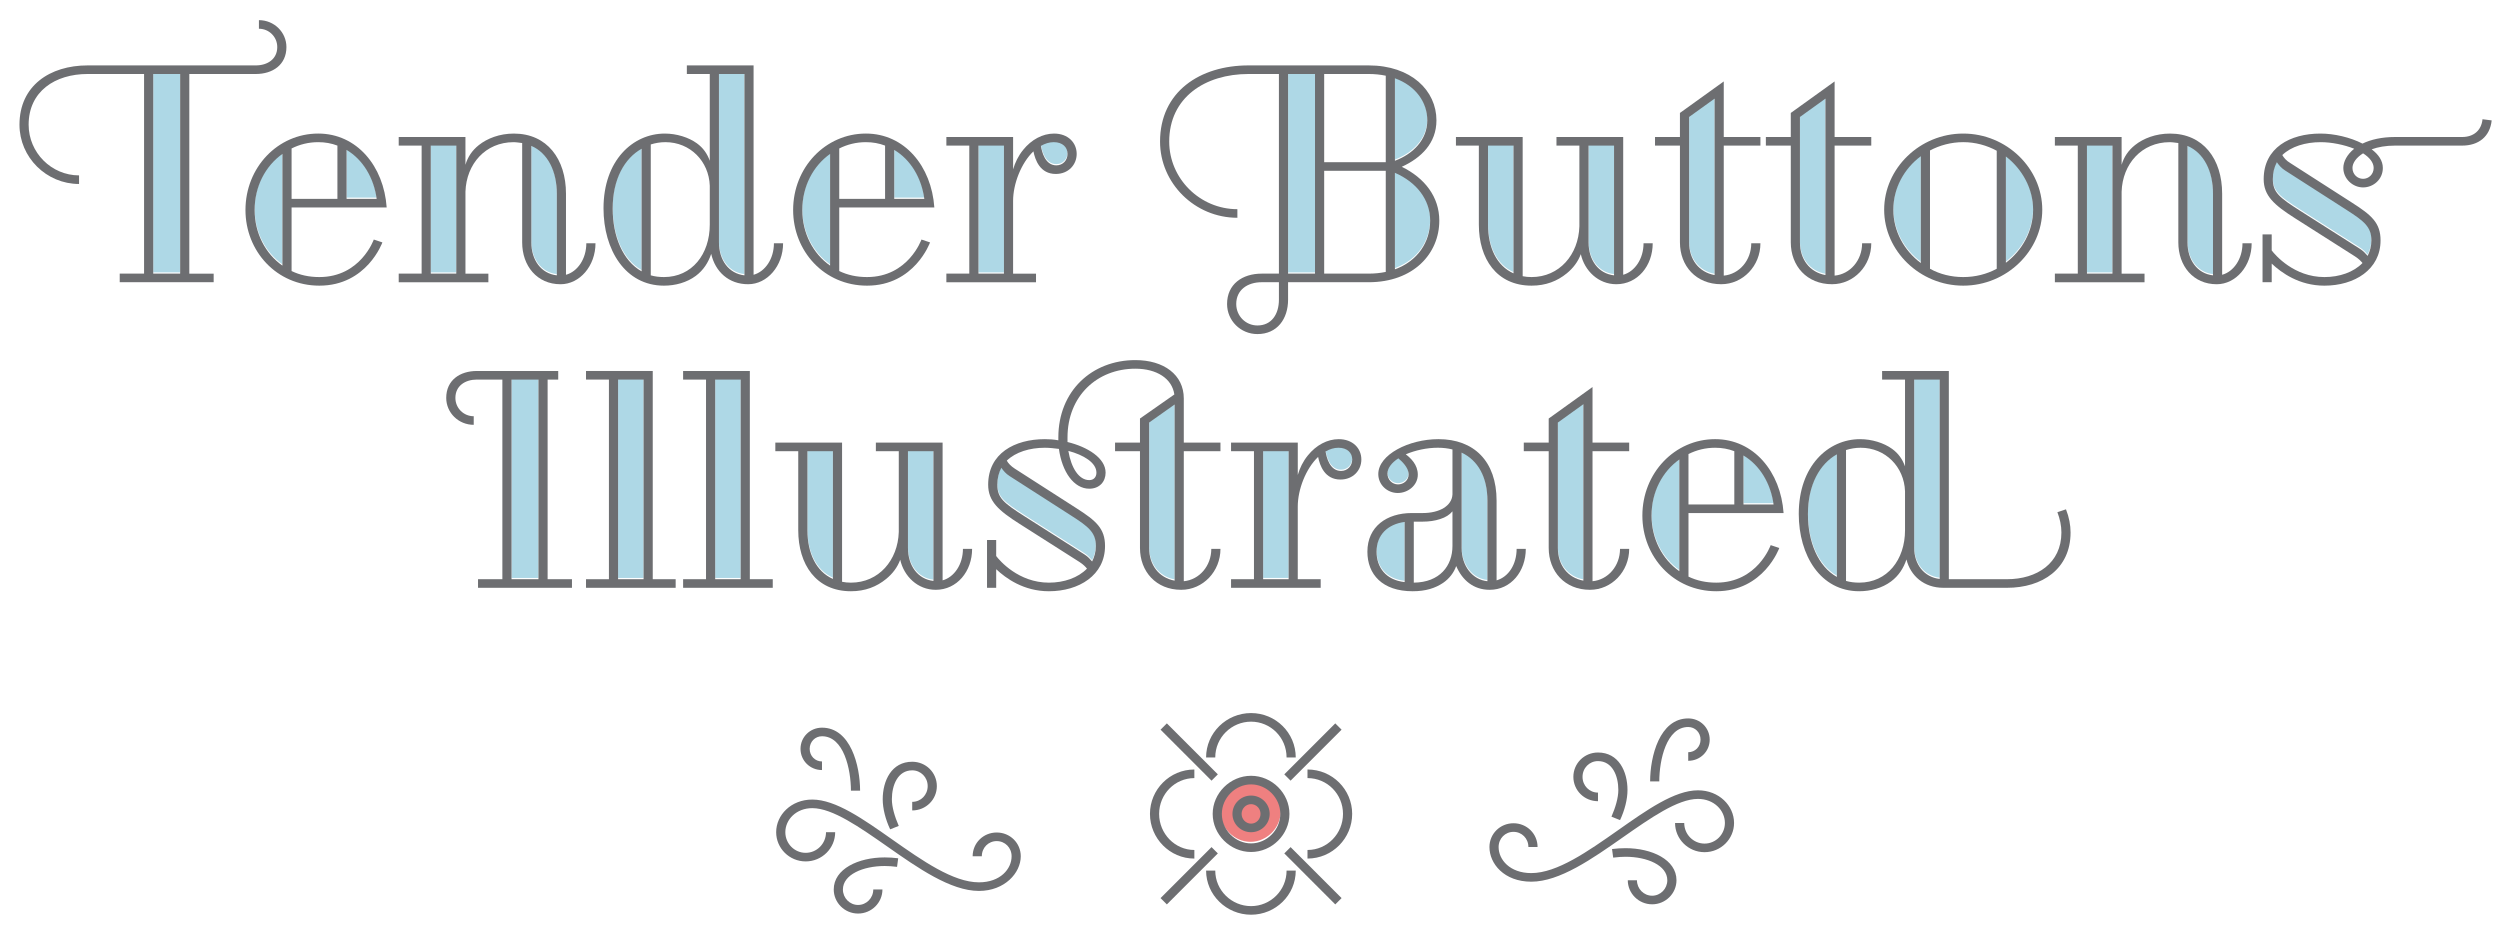 <svg version="1.1" id="Layer_1" xmlns="http://www.w3.org/2000/svg" xmlns:xlink="http://www.w3.org/1999/xlink" x="0px" y="0px"
	  viewBox="0 560.5 612 231.5" enable-background="new 0 560.5 612 231.5" xml:space="preserve">
<g id="ornament-fill">
	<g>
		<path fill="#EF8080" d="M306.122,751.654c3.985,0,7.391,3.406,7.391,7.463c0,4.058-3.405,7.463-7.391,7.463
			c-3.985,0-7.391-3.406-7.391-7.463C298.731,755.06,302.138,751.654,306.122,751.654z M306.122,751.654
			c3.985,0,7.391,3.406,7.391,7.463c0,4.058-3.405,7.463-7.391,7.463c-3.985,0-7.391-3.406-7.391-7.463
			C298.731,755.06,302.138,751.654,306.122,751.654z M306.122,754.48c2.608,0,4.71,2.101,4.71,4.637c0,2.536-2.101,4.637-4.71,4.637
			c-2.608,0-4.71-2.101-4.71-4.637C301.412,756.581,303.514,754.48,306.122,754.48z M306.122,754.48c2.608,0,4.71,2.101,4.71,4.637
			c0,2.536-2.101,4.637-4.71,4.637c-2.608,0-4.71-2.101-4.71-4.637C301.412,756.581,303.514,754.48,306.122,754.48z
			 M306.122,756.655c1.304,0,2.391,1.087,2.391,2.462c0,1.378-1.087,2.464-2.391,2.464c-1.304,0-2.391-1.087-2.391-2.464
			C303.731,757.741,304.819,756.655,306.122,756.655z M306.122,756.655c1.304,0,2.391,1.087,2.391,2.462
			c0,1.378-1.087,2.464-2.391,2.464c-1.304,0-2.391-1.087-2.391-2.464C303.731,757.741,304.819,756.655,306.122,756.655z"/>
	</g>
</g>
<g id="fills">
	<g>
		<path fill="#AED8E6" d="M37.511,578.305h6.591v48.871h-6.591V578.305z"/>
		<path fill="#AED8E6" d="M62.335,611.611c0-5.82,2.665-10.798,6.802-13.743v27.346C64.93,622.268,62.335,617.22,62.335,611.611z
			 M84.843,596.886c3.997,2.384,6.661,6.802,7.363,11.989h-7.363V596.886z"/>
		<path fill="#AED8E6" d="M105.458,595.834h6.241v31.342h-6.241C105.458,627.176,105.458,595.834,105.458,595.834z M130.069,595.904
			c4.067,1.753,6.241,6.24,6.241,11.71v19.983c-3.857-0.421-6.241-3.786-6.241-8.064V595.904z"/>
		<path fill="#AED8E6" d="M149.984,611.26c0-7.292,2.945-12.341,7.082-14.655v30.01C152.438,624.021,149.984,617.991,149.984,611.26
			z M175.997,578.305h6.24v49.292c-3.857-0.421-6.24-3.786-6.24-8.064V578.305z"/>
		<path fill="#AED8E6" d="M196.402,611.611c0-5.82,2.665-10.798,6.802-13.743v27.346
			C198.998,622.268,196.402,617.22,196.402,611.611z M218.911,596.886c3.997,2.384,6.661,6.802,7.363,11.989h-7.363V596.886z"/>
		<path fill="#AED8E6" d="M239.526,595.834h6.241v31.342h-6.241V595.834z M254.811,595.904c0.982-0.561,2.033-0.912,3.155-0.912
			c2.174,0,3.366,1.262,3.366,2.875c0,1.543-1.122,2.805-2.735,2.805C255.792,600.672,255.022,597.236,254.811,595.904z"/>
		<path fill="#AED8E6" d="M315.323,578.305h6.592v48.871h-6.592V578.305z M341.478,579.357c5.047,1.823,7.922,5.82,7.922,10.308
			c0,4.698-3.435,8.204-7.922,9.886V579.357z M341.478,602.495c5.329,2.314,8.624,6.591,8.624,11.71
			c0,5.189-3.014,9.886-8.624,11.92V602.495z"/>
		<path fill="#AED8E6" d="M364.268,615.186v-19.352h6.241v31.272C366.37,625.283,364.268,620.725,364.268,615.186z M388.878,595.834
			h6.241v31.763c-3.857-0.421-6.241-3.786-6.241-8.064V595.834z"/>
		<path fill="#AED8E6" d="M413.492,588.822l6.241-4.488v43.191c-3.857-0.701-6.241-3.857-6.241-7.994V588.822z"/>
		<path fill="#AED8E6" d="M440.627,588.822l6.241-4.488v43.191c-3.857-0.701-6.241-3.857-6.241-7.994V588.822z"/>
		<path fill="#AED8E6" d="M463.487,611.541c0-5.259,2.594-10.027,6.732-13.112v26.154
			C466.151,621.567,463.487,616.799,463.487,611.541z M491.043,598.498c3.997,3.085,6.66,7.853,6.66,13.042
			c0,5.188-2.663,9.957-6.66,12.971V598.498z"/>
		<path fill="#AED8E6" d="M510.887,595.834h6.241v31.342h-6.241V595.834z M535.498,595.904c4.066,1.753,6.241,6.24,6.241,11.71
			v19.983c-3.857-0.421-6.241-3.786-6.241-8.064V595.904z"/>
		<path fill="#AED8E6" d="M556.393,604.038c0-1.613,0.351-2.945,0.982-4.137c0.491,0.701,1.122,1.473,2.034,2.033l15.075,9.677
			c4.277,2.735,6.03,4.137,6.03,7.432c0,1.402-0.352,2.665-0.912,3.786c-0.491-0.561-1.052-1.192-1.823-1.683l-14.655-9.325
			C557.935,608.526,556.393,607.263,556.393,604.038z"/>
	</g>
	<g>
		<path fill="#AED8E6" d="M125.222,653.114h6.591v48.871h-6.591V653.114z"/>
		<path fill="#AED8E6" d="M151.308,653.114h6.241v48.871h-6.241V653.114z"/>
		<path fill="#AED8E6" d="M175.078,653.114h6.241v48.871h-6.241V653.114z"/>
		<path fill="#AED8E6" d="M197.656,689.994v-19.352h6.24v31.272C199.76,700.092,197.656,695.534,197.656,689.994z M222.267,670.642
			h6.24v31.763c-3.857-0.421-6.24-3.786-6.24-8.064V670.642z"/>
		<path fill="#AED8E6" d="M244.144,678.846c0-1.613,0.351-2.945,0.982-4.137c0.491,0.701,1.122,1.473,2.033,2.034l15.075,9.677
			c4.277,2.735,6.03,4.137,6.03,7.432c0,1.402-0.351,2.665-0.912,3.786c-0.491-0.561-1.052-1.192-1.823-1.683l-14.655-9.325
			C245.688,683.333,244.144,682.071,244.144,678.846z M281.307,663.63l6.241-4.418v43.121c-3.857-0.701-6.241-3.857-6.241-7.994
			V663.63z"/>
		<path fill="#AED8E6" d="M309.214,670.642h6.241v31.342h-6.241V670.642z M324.499,670.713c0.982-0.561,2.033-0.911,3.155-0.911
			c2.174,0,3.366,1.262,3.366,2.875c0,1.543-1.122,2.805-2.735,2.805C325.481,675.481,324.711,672.045,324.499,670.713z"/>
		<path fill="#AED8E6" d="M343.854,687.961v14.724c-4.628-0.491-6.872-3.646-6.872-7.432
			C336.982,691.116,339.717,688.522,343.854,687.961z M339.646,676.112c0-1.332,1.051-2.665,2.665-3.716
			c0.841,0.701,2.523,2.244,2.523,3.927c0,1.473-1.262,2.454-2.594,2.454C340.838,678.776,339.646,677.654,339.646,676.112z
			 M357.806,670.993c3.997,1.893,6.311,5.96,6.311,11.78v19.703c-3.646-0.351-6.311-3.716-6.311-8.134V670.993z"/>
		<path fill="#AED8E6" d="M381.365,663.63l6.241-4.488v43.192c-3.857-0.701-6.241-3.857-6.241-7.994V663.63z"/>
		<path fill="#AED8E6" d="M404.296,686.419c0-5.82,2.665-10.798,6.8-13.743v27.346C406.889,697.076,404.296,692.028,404.296,686.419
			z M426.803,671.694c3.996,2.384,6.66,6.802,7.363,11.989h-7.363V671.694z"/>
		<path fill="#AED8E6" d="M442.58,686.068c0-7.292,2.945-12.341,7.082-14.655v30.01C445.034,698.829,442.58,692.799,442.58,686.068z
			 M468.593,653.114h6.241v48.801c-3.857-0.421-6.241-3.646-6.241-7.573V653.114z"/>
	</g>
</g>
<g id="outlines">
	<g>
		<path fill="#6D6E71" d="M29.307,627.484h5.96v-48.871H21.454c-7.994,0-14.444,4.277-14.444,12.411
			c0,6.872,5.61,12.411,12.341,12.411v2.104c-7.994,0-14.584-6.521-14.584-14.514c0-9.536,7.432-14.514,16.687-14.514h41.159
			c2.875,0,5.259-1.543,5.259-4.488c0-2.524-2.033-4.488-4.488-4.488v-2.104c3.716,0,6.731,2.945,6.731,6.591
			c0,4.347-3.366,6.591-7.502,6.591h-16.27v48.871h5.96v2.104H29.307V627.484z M44.102,627.484v-48.871h-6.591v48.871H44.102z"/>
		<path fill="#6D6E71" d="M78.181,628.325c10.097,0,13.322-9.185,13.322-9.185l2.104,0.701c0,0-3.786,10.588-15.426,10.588
			c-10.518,0-18.09-8.484-18.09-18.512c0-10.447,7.924-18.721,17.81-18.721c9.466,0,16.056,7.994,16.757,18.09H71.38v15.565
			C73.414,627.834,75.658,628.325,78.181,628.325z M69.136,598.175c-4.137,2.945-6.802,7.924-6.802,13.742
			c0,5.61,2.594,10.658,6.802,13.603V598.175z M82.599,609.184v-13.041c-1.473-0.561-3.015-0.841-4.698-0.841
			c-2.384,0-4.558,0.561-6.521,1.543v12.341h11.219V609.184z M92.205,609.184c-0.701-5.188-3.366-9.606-7.363-11.989v11.989H92.205z
			"/>
		<path fill="#6D6E71" d="M97.604,627.484h5.61v-31.341h-5.61v-2.104h16.337v6.802c0.561-1.893,1.613-3.506,3.296-4.838
			c2.033-1.613,5.049-2.805,8.555-2.805c8.134,0,12.761,6.241,12.761,14.725v19.843c2.805-0.771,4.979-3.857,4.979-7.713h2.244
			c0,5.539-3.857,10.027-8.553,10.027c-5.75,0-9.396-4.488-9.396-10.237v-24.33c-0.701-0.07-1.402-0.21-2.104-0.21
			c-6.872,0-11.569,5.329-11.78,12.13v20.054h5.61v2.104H97.604V627.484z M111.699,627.484v-31.341h-6.241v31.342h6.241V627.484z
			 M136.309,627.904v-19.983c0-5.469-2.174-9.957-6.241-11.71v23.629C130.069,624.119,132.453,627.484,136.309,627.904z"/>
		<path fill="#6D6E71" d="M147.74,611.498c0-11.78,7.222-18.3,15.004-18.3c2.875,0,5.82,0.912,7.853,2.384
			c1.543,1.122,2.524,2.524,3.155,4.277v-21.246h-5.61v-2.104h16.337v51.255c2.805-0.771,4.979-3.857,4.979-7.713h2.244
			c0,5.539-3.857,10.027-8.555,10.027c-4.768,0-8.064-3.085-9.045-7.433c-0.701,2.104-1.893,3.997-3.786,5.399
			c-2.174,1.613-4.979,2.384-7.783,2.384C153.069,630.429,147.74,621.664,147.74,611.498z M157.066,596.913
			c-4.137,2.314-7.082,7.363-7.082,14.655c0,6.732,2.454,12.761,7.082,15.356V596.913z M162.535,628.325
			c6.871,0,11.219-5.61,11.219-12.831v-9.536c-0.21-5.96-4.768-10.658-10.869-10.658c-1.262,0-2.454,0.21-3.576,0.561v32.044
			C160.292,628.186,161.343,628.325,162.535,628.325z M182.238,627.904v-49.292h-6.24v41.228
			C175.997,624.119,178.381,627.484,182.238,627.904z"/>
		<path fill="#6D6E71" d="M212.249,628.325c10.097,0,13.322-9.185,13.322-9.185l2.104,0.701c0,0-3.786,10.588-15.426,10.588
			c-10.518,0-18.09-8.484-18.09-18.512c0-10.447,7.924-18.721,17.81-18.721c9.466,0,16.056,7.994,16.757,18.09h-23.279v15.565
			C207.481,627.834,209.725,628.325,212.249,628.325z M203.204,598.175c-4.137,2.945-6.802,7.924-6.802,13.742
			c0,5.61,2.594,10.658,6.802,13.603V598.175z M216.667,609.184v-13.041c-1.473-0.561-3.015-0.841-4.698-0.841
			c-2.384,0-4.558,0.561-6.521,1.543v12.341h11.219V609.184z M226.272,609.184c-0.701-5.188-3.366-9.606-7.363-11.989v11.989
			H226.272z"/>
		<path fill="#6D6E71" d="M231.672,627.484h5.61v-31.341h-5.61v-2.104h16.337v7.924c0.491-1.683,1.262-3.296,2.454-4.768
			c2.033-2.524,4.768-3.997,7.572-3.997c3.436,0,5.539,2.244,5.539,4.978c0,2.665-2.033,4.908-5.119,4.908
			c-3.857,0-5.049-3.436-5.469-5.539c-3.015,2.875-4.979,7.994-4.979,12.13v17.81h5.61v2.104h-21.946v-2.105H231.672z
			 M245.766,627.484v-31.341h-6.241v31.342h6.241V627.484z M261.332,598.175c0-1.613-1.192-2.875-3.366-2.875
			c-1.122,0-2.174,0.351-3.155,0.912c0.21,1.332,0.982,4.768,3.786,4.768C260.21,600.98,261.332,599.717,261.332,598.175z"/>
		<path fill="#6D6E71" d="M308.872,627.484h4.207v-48.871h-7.432c-10.658,0-19.422,5.75-19.422,16.547
			c0,9.045,7.502,16.548,16.687,16.548v2.104c-10.447,0-18.931-8.484-18.931-18.651c0-12.2,9.746-18.651,21.666-18.651h29.379
			c10.448,0,16.618,6.171,16.618,13.463c0,5.539-3.716,9.185-8.485,11.358c5.61,2.735,9.185,7.363,9.185,13.183
			c0,7.994-6.241,15.075-17.318,15.075h-19.703v4.277c0,4.698-2.663,8.414-7.502,8.414c-4.137,0-7.433-3.296-7.433-7.361
			C300.387,630.078,304.104,627.484,308.872,627.484z M307.821,640.175c3.435,0,5.258-2.735,5.258-6.311v-4.277h-4.207
			c-3.506,0-6.241,1.893-6.241,5.329C302.631,637.861,304.946,640.175,307.821,640.175z M321.914,627.484v-48.871h-6.592v48.871
			H321.914z M339.234,600.208v-21.175c-1.333-0.28-2.735-0.421-4.208-0.421h-10.867v21.596
			C324.158,600.208,339.234,600.208,339.234,600.208z M335.026,627.484c1.474,0,2.875-0.14,4.208-0.421v-24.751h-15.075v25.172
			H335.026z M349.4,589.972c0-4.488-2.875-8.484-7.922-10.308v20.193C345.964,598.175,349.4,594.669,349.4,589.972z M350.1,614.513
			c0-5.119-3.294-9.396-8.624-11.71v23.629C347.086,624.398,350.1,619.702,350.1,614.513z"/>
		<path fill="#6D6E71" d="M362.024,596.142h-5.61v-2.104h16.337v34.077c0.701,0.14,1.401,0.21,2.173,0.21
			c6.802,0,11.5-5.469,11.71-12.411v-19.773h-5.61v-2.104h16.337v33.726c2.805-0.771,4.979-3.857,4.979-7.713h2.244
			c0,5.539-3.716,10.027-8.904,10.027c-4.418,0-7.783-3.296-8.695-7.363c-0.701,1.893-1.892,3.436-3.435,4.698
			c-2.313,1.893-5.119,3.015-8.625,3.015c-8.553,0-12.901-6.591-12.901-14.935L362.024,596.142L362.024,596.142z M370.507,596.142
			h-6.241v19.352c0,5.539,2.104,10.097,6.241,11.92V596.142z M395.118,627.904v-31.762h-6.241v23.699
			C388.878,624.119,391.262,627.484,395.118,627.904z"/>
		<path fill="#6D6E71" d="M411.248,596.142h-6.1v-2.104h6.1v-5.89l10.728-7.713v13.602h8.975v2.104h-8.975v31.833
			c3.786-0.351,6.732-3.716,6.732-7.924h2.244c0,5.539-4.276,10.027-9.606,10.027c-6.169,0-10.097-4.488-10.097-10.237V596.142z
			 M419.733,627.834v-43.191l-6.241,4.488v30.711C413.492,623.978,415.876,627.133,419.733,627.834z"/>
		<path fill="#6D6E71" d="M438.383,596.142h-6.1v-2.104h6.1v-5.89l10.728-7.713v13.602h8.975v2.104h-8.975v31.833
			c3.786-0.351,6.732-3.716,6.732-7.924h2.244c0,5.539-4.276,10.027-9.606,10.027c-6.169,0-10.097-4.488-10.097-10.237V596.142z
			 M446.868,627.834v-43.191l-6.241,4.488v30.711C440.627,623.978,443.011,627.133,446.868,627.834z"/>
		<path fill="#6D6E71" d="M480.595,593.197c10.658,0,19.353,8.555,19.353,18.651c0,10.027-8.694,18.581-19.353,18.581
			c-10.657,0-19.352-8.555-19.352-18.581C461.244,601.751,469.937,593.197,480.595,593.197z M470.219,598.736
			c-4.137,3.085-6.732,7.853-6.732,13.112c0,5.259,2.663,10.027,6.732,13.041V598.736z M480.595,628.325
			c2.946,0,5.75-0.701,8.205-2.034v-28.888c-2.455-1.332-5.259-2.104-8.205-2.104c-2.945,0-5.749,0.771-8.133,2.033v28.958
			C474.847,627.624,477.65,628.325,480.595,628.325z M497.703,611.848c0-5.189-2.663-9.957-6.66-13.042v26.013
			C495.04,621.805,497.703,617.036,497.703,611.848z"/>
		<path fill="#6D6E71" d="M503.034,627.484h5.61v-31.341h-5.61v-2.104h16.337v6.802c0.561-1.893,1.613-3.506,3.296-4.838
			c2.032-1.613,5.047-2.805,8.553-2.805c8.134,0,12.762,6.241,12.762,14.725v19.843c2.804-0.771,4.979-3.857,4.979-7.713h2.244
			c0,5.539-3.857,10.027-8.555,10.027c-5.75,0-9.395-4.488-9.395-10.237v-24.33c-0.702-0.07-1.402-0.21-2.104-0.21
			c-6.872,0-11.57,5.329-11.78,12.13v20.054h5.61v2.104h-21.946L503.034,627.484L503.034,627.484z M517.127,627.484v-31.341h-6.241
			v31.342h6.241V627.484z M541.739,627.904v-19.983c0-5.469-2.174-9.957-6.241-11.71v23.629
			C535.498,624.119,537.882,627.484,541.739,627.904z"/>
		<path fill="#6D6E71" d="M553.868,617.878h2.244v3.927c0.843,1.122,5.469,6.521,12.902,6.521c3.716,0,7.152-1.192,9.325-3.436
			c-0.351-0.421-0.841-0.982-1.823-1.613l-14.655-9.325c-5.188-3.296-7.713-5.539-7.713-9.606c0-7.643,6.451-11.149,13.884-11.149
			c3.366,0,7.291,0.912,10.306,2.454c2.033-0.982,4.698-1.613,7.994-1.613h16.407c2.735,0,4.699-1.543,4.979-4.347l2.244,0.281
			c-0.42,3.996-3.226,6.171-7.222,6.171h-16.407c-2.314,0-4.207,0.351-5.75,0.912c1.683,1.262,2.735,2.805,2.735,4.558
			c0,2.805-2.313,4.768-4.838,4.768c-2.525,0-4.838-2.104-4.838-4.768c0-1.543,0.91-3.296,2.663-4.698
			c-2.454-0.982-5.538-1.613-8.204-1.613c-3.716,0-7.222,1.052-9.395,3.155c0.351,0.631,0.982,1.402,1.963,1.963l15.075,9.677
			c4.838,3.085,7.012,4.979,7.012,9.255c0,7.152-6.381,11.079-13.743,11.079c-6.171,0-10.518-3.155-12.902-5.399v4.558h-2.244
			v-11.71H553.868z M577.779,621.455c0.77,0.491,1.332,1.122,1.823,1.682c0.56-1.122,0.912-2.384,0.912-3.786
			c0-3.296-1.753-4.698-6.03-7.433l-15.075-9.675c-0.912-0.561-1.543-1.332-2.033-2.033c-0.631,1.192-0.982,2.524-0.982,4.137
			c0,3.226,1.543,4.488,6.732,7.783L577.779,621.455z M581.074,601.611c0-1.332-1.051-2.594-2.594-3.576
			c-1.683,1.052-2.594,2.384-2.594,3.576c0,1.543,1.192,2.665,2.594,2.665S581.074,603.153,581.074,601.611z"/>
	</g>
	<g>
		<path fill="#6D6E71" d="M117.019,702.292h5.96V653.42h-6.239c-2.875,0-5.259,1.543-5.259,4.488c0,2.524,2.033,4.488,4.488,4.488
			v2.104c-3.716,0-6.732-2.945-6.732-6.591c0-4.347,3.366-6.591,7.503-6.591h19.913v2.104h-2.594v48.871h5.96v2.104h-22.998v-2.102
			H117.019z M131.814,702.292V653.42h-6.591v48.871h6.591V702.292z"/>
		<path fill="#6D6E71" d="M143.455,702.292h5.61V653.42h-5.61v-2.104h16.337v50.975h5.61v2.104h-21.946V702.292z M157.549,702.292
			V653.42h-6.241v48.871h6.241V702.292z"/>
		<path fill="#6D6E71" d="M167.225,702.292h5.61V653.42h-5.61v-2.104h16.337v50.975h5.61v2.104h-21.946V702.292z M181.318,702.292
			V653.42h-6.241v48.871h6.241V702.292z"/>
		<path fill="#6D6E71" d="M195.412,670.95h-5.61v-2.104h16.337v34.077c0.701,0.14,1.402,0.21,2.174,0.21
			c6.802,0,11.5-5.469,11.71-12.411V670.95h-5.61v-2.104h16.337v33.727c2.805-0.771,4.979-3.857,4.979-7.713h2.244
			c0,5.539-3.716,10.027-8.905,10.027c-4.418,0-7.783-3.296-8.695-7.363c-0.701,1.893-1.893,3.436-3.436,4.698
			c-2.314,1.893-5.119,3.015-8.625,3.015c-8.553,0-12.901-6.591-12.901-14.934V670.95H195.412z M203.896,670.95h-6.24v19.352
			c0,5.539,2.104,10.097,6.24,11.92V670.95z M228.508,702.713V670.95h-6.24v23.699C222.267,698.926,224.651,702.292,228.508,702.713
			z"/>
		<path fill="#6D6E71" d="M241.621,692.686h2.244v3.927c0.841,1.122,5.469,6.521,12.902,6.521c3.716,0,7.152-1.192,9.325-3.436
			c-0.351-0.421-0.841-0.982-1.823-1.613l-14.655-9.325c-5.188-3.296-7.713-5.539-7.713-9.606c0-7.643,6.451-11.149,13.884-11.149
			c1.052,0,2.174,0.07,3.296,0.28v-0.701c0-11.359,8.204-18.932,18.861-18.932c6.942,0,11.85,3.576,11.85,9.396v10.797h8.975v2.104
			h-8.975v31.833c3.786-0.351,6.732-3.716,6.732-7.924h2.244c0,5.539-4.277,10.027-9.606,10.027
			c-6.171,0-10.097-4.488-10.097-10.237V670.95h-6.1v-2.104h6.1v-5.89l8.414-5.89c-0.561-3.927-4.347-6.31-9.536-6.31
			c-9.396,0-16.617,6.732-16.617,16.828v1.122c4.908,1.192,9.325,3.927,9.325,7.502c0,2.174-1.473,3.927-3.997,3.927
			c-3.786,0-6.661-4.137-7.433-9.745c-1.122-0.14-2.313-0.281-3.435-0.281c-3.716,0-7.152,1.052-9.326,3.155
			c0.351,0.631,0.982,1.332,1.963,1.963l15.075,9.677c4.838,3.085,7.012,4.979,7.012,9.255c0,7.152-6.38,11.078-13.742,11.078
			c-6.171,0-10.518-3.155-12.902-5.399v4.558h-2.244v-11.709H241.621z M265.531,696.261c0.771,0.491,1.332,1.122,1.823,1.683
			c0.561-1.122,0.912-2.384,0.912-3.786c0-3.296-1.753-4.698-6.03-7.432l-15.075-9.677c-0.912-0.561-1.543-1.332-2.033-2.034
			c-0.631,1.192-0.982,2.524-0.982,4.137c0,3.226,1.543,4.488,6.732,7.783L265.531,696.261z M268.406,676.208
			c0-2.454-3.155-4.347-6.872-5.329c0.701,4.207,2.594,7.152,5.119,7.152C267.775,678.031,268.406,677.259,268.406,676.208z
			 M287.547,702.642V659.52l-6.241,4.418v30.711C281.307,698.786,283.691,701.94,287.547,702.642z"/>
		<path fill="#6D6E71" d="M301.361,702.292h5.61V670.95h-5.61v-2.104h16.337v7.924c0.491-1.683,1.262-3.296,2.454-4.768
			c2.033-2.524,4.768-3.997,7.572-3.997c3.436,0,5.539,2.244,5.539,4.979c0,2.665-2.033,4.908-5.119,4.908
			c-3.857,0-5.047-3.436-5.469-5.539c-3.015,2.875-4.979,7.994-4.979,12.131v17.809h5.61v2.104H301.36v-2.104H301.361z
			 M315.455,702.292V670.95h-6.241v31.342H315.455z M331.021,672.983c0-1.613-1.192-2.875-3.366-2.875
			c-1.122,0-2.174,0.351-3.155,0.912c0.212,1.332,0.982,4.768,3.786,4.768C329.899,675.787,331.021,674.525,331.021,672.983z"/>
		<path fill="#6D6E71" d="M345.607,686.094h2.665c4.137,0,7.151-1.753,7.291-4.558v-11.009c-1.122-0.28-2.313-0.421-3.576-0.421
			c-2.735,0-5.539,0.631-7.853,1.613c1.192,0.912,2.945,2.524,2.945,4.979c0,2.594-2.384,4.488-4.907,4.488
			c-2.596,0-4.768-2.033-4.768-4.627c0-4.768,7.503-8.555,14.725-8.555c8.694,0,14.234,5.399,14.234,15.075v19.492
			c2.945-0.841,4.907-3.927,4.907-7.713h2.244c0,5.539-3.646,10.027-8.835,10.027c-3.997,0-6.732-2.384-8.204-5.819
			c-0.561,1.613-1.683,3.085-3.226,4.137c-1.893,1.262-4.207,2.034-7.433,2.034c-7.432,0-11.078-4.137-11.078-9.675
			C334.738,689.39,339.506,686.094,345.607,686.094z M343.854,702.992v-14.724c-4.137,0.561-6.872,3.155-6.872,7.292
			C336.982,699.347,339.226,702.501,343.854,702.992z M344.835,676.63c0-1.683-1.682-3.226-2.523-3.927
			c-1.614,1.052-2.665,2.384-2.665,3.716c0,1.543,1.192,2.665,2.594,2.665C343.573,679.083,344.835,678.101,344.835,676.63z
			 M355.562,694.158v-8.484c-0.701,0.841-1.682,1.473-3.015,1.893c-1.261,0.421-2.735,0.631-4.276,0.631h-2.174v14.934
			C352.478,703.062,355.562,698.997,355.562,694.158z M364.118,702.783v-19.703c0-5.82-2.314-9.886-6.311-11.78v23.349
			C357.806,699.067,360.472,702.432,364.118,702.783z"/>
		<path fill="#6D6E71" d="M379.122,670.95h-6.1v-2.104h6.1v-5.89l10.728-7.713v13.602h8.975v2.104h-8.975v31.833
			c3.786-0.351,6.732-3.716,6.732-7.924h2.244c0,5.539-4.277,10.027-9.606,10.027c-6.169,0-10.097-4.488-10.097-10.237V670.95z
			 M387.606,702.642V659.45l-6.241,4.488v30.711C381.365,698.786,383.749,701.94,387.606,702.642z"/>
		<path fill="#6D6E71" d="M420.142,703.132c10.097,0,13.322-9.185,13.322-9.185l2.104,0.701c0,0-3.785,10.588-15.425,10.588
			c-10.518,0-18.09-8.483-18.09-18.51c0-10.448,7.922-18.722,17.809-18.722c9.466,0,16.056,7.994,16.759,18.09h-23.28v15.565
			C415.373,702.642,417.617,703.132,420.142,703.132z M411.096,672.983c-4.136,2.945-6.8,7.924-6.8,13.743
			c0,5.61,2.594,10.657,6.8,13.602V672.983z M424.559,683.991V670.95c-1.474-0.561-3.015-0.841-4.699-0.841
			c-2.384,0-4.557,0.561-6.521,1.543v12.341h11.22V683.991z M434.166,683.991c-0.702-5.188-3.367-9.605-7.363-11.989v11.989H434.166
			z"/>
		<path fill="#6D6E71" d="M440.336,686.305c0-11.78,7.222-18.3,15.006-18.3c2.875,0,5.819,0.912,7.853,2.384
			c1.541,1.122,2.523,2.524,3.154,4.277V653.42h-5.61v-2.104h16.337v50.975h14.234c7.363,0,13.322-3.927,13.322-11.43
			c0-1.683-0.351-3.296-0.982-4.978l2.104-0.701c0.771,1.963,1.122,3.857,1.122,5.68c0,8.905-6.941,13.533-15.565,13.533h-15.565
			c-4.768,0-8.063-2.945-9.044-6.942c-0.702,2.104-1.893,3.997-3.786,5.399c-2.174,1.613-4.979,2.384-7.783,2.384
			C445.665,705.236,440.336,696.472,440.336,686.305z M449.662,671.72c-4.137,2.314-7.082,7.363-7.082,14.655
			c0,6.732,2.454,12.761,7.082,15.356V671.72z M455.131,703.132c6.872,0,11.219-5.61,11.219-12.831v-9.536
			c-0.21-5.96-4.767-10.658-10.867-10.658c-1.262,0-2.455,0.21-3.577,0.561v32.044C452.888,702.992,453.939,703.132,455.131,703.132
			z M474.834,702.222V653.42h-6.241v41.228C468.593,698.575,470.977,701.801,474.834,702.222z"/>
	</g>
	<g>
		<path fill="#6D6E71" d="M281.51,759.74c0-5.96,4.838-10.867,10.869-10.867v2.104c-4.768,0-8.625,3.927-8.625,8.765
			c0,4.838,3.857,8.835,8.625,8.835v2.104C286.347,770.679,281.51,765.7,281.51,759.74z M284.104,739.126l1.543-1.543l12.48,12.481
			l-1.543,1.543L284.104,739.126z M296.585,767.874l1.543,1.543l-12.48,12.481l-1.543-1.543L296.585,767.874z M306.261,735.059
			c6.03,0,10.938,4.838,10.938,10.869h-2.244c0-4.908-3.927-8.765-8.694-8.765c-4.768,0-8.765,3.857-8.765,8.765h-2.244
			C295.252,739.897,300.231,735.059,306.261,735.059z M297.496,773.624c0,4.838,3.997,8.694,8.765,8.694s8.694-3.857,8.694-8.694
			h2.244c0,5.96-4.908,10.797-10.938,10.797s-11.009-4.838-11.009-10.797H297.496z M306.261,750.414
			c5.119,0,9.396,4.277,9.396,9.325c0,5.049-4.277,9.326-9.396,9.326s-9.396-4.277-9.396-9.326
			C296.865,754.693,301.142,750.414,306.261,750.414z M306.261,766.963c3.857,0,7.152-3.296,7.152-7.222
			c0-3.926-3.296-7.222-7.152-7.222s-7.152,3.296-7.152,7.222S302.404,766.963,306.261,766.963z M306.261,755.253
			c2.524,0,4.558,2.034,4.558,4.488c0,2.454-2.033,4.488-4.558,4.488c-2.524,0-4.558-2.033-4.558-4.488
			C301.703,757.286,303.737,755.253,306.261,755.253z M306.261,762.124c1.262,0,2.314-1.052,2.314-2.384s-1.052-2.384-2.314-2.384
			s-2.314,1.052-2.314,2.384S304.999,762.124,306.261,762.124z M326.875,737.583l1.543,1.543l-12.48,12.481l-1.543-1.543
			L326.875,737.583z M315.938,767.874l12.48,12.481l-1.543,1.543l-12.48-12.481L315.938,767.874z M320.073,768.575
			c4.838,0,8.694-3.997,8.694-8.835s-3.857-8.765-8.694-8.765v-2.104c6.1,0,10.938,4.908,10.938,10.867
			c0,5.96-4.838,10.939-10.938,10.939V768.575z"/>
	</g>
	<g>
		<path fill="#6D6E71" d="M190.006,764.224c0-4.207,3.646-7.992,8.835-7.992c5.749,0,12.55,4.838,19.632,9.816
			c7.292,5.119,14.865,10.447,21.176,10.447c5.259,0,7.992-3.296,7.992-6.38c0-2.104-1.613-3.716-3.646-3.716
			s-3.646,1.613-3.646,3.716h-2.244c0-3.226,2.594-5.82,5.89-5.82s5.89,2.594,5.89,5.82c0,4.067-3.926,8.484-10.236,8.484
			c-6.942,0-14.936-5.61-22.437-10.869c-6.732-4.698-13.392-9.396-18.37-9.396c-3.927,0-6.591,2.805-6.591,5.89
			c0,2.805,2.244,5.049,4.979,5.049s4.979-2.244,4.979-5.049h2.244c0,3.927-3.226,7.152-7.222,7.152
			C193.231,771.375,190.006,768.151,190.006,764.224z M201.225,740.735c-1.683,0-3.015,1.332-3.015,3.085s1.332,3.085,3.015,3.085
			v2.104c-2.945,0-5.259-2.314-5.259-5.188c0-2.875,2.313-5.189,5.259-5.189c7.012,0,9.326,9.325,9.326,15.425h-2.244
			C208.307,748.799,206.554,740.735,201.225,740.735z M216.58,770.395c1.052,0,2.244,0.07,3.296,0.21l-0.28,2.104
			c-1.052-0.14-2.104-0.21-3.015-0.21c-5.329,0-10.237,2.104-10.237,5.75c0,2.104,1.683,3.786,3.716,3.786
			c2.033,0,3.716-1.683,3.716-3.786h2.244c0,3.225-2.665,5.89-5.96,5.89s-5.96-2.665-5.96-5.89
			C204.099,773.199,210.129,770.395,216.58,770.395z M216.089,756.161c0-4.558,2.174-9.186,7.222-9.186
			c3.366,0,6.03,2.665,6.03,5.96s-2.665,5.96-6.03,5.96v-2.104c2.104,0,3.786-1.682,3.786-3.857c0-2.174-1.683-3.857-3.786-3.857
			c-3.506,0-4.979,3.576-4.979,7.082c0,1.893,0.701,4.277,1.683,6.521l-2.104,0.841C216.79,761.139,216.089,758.474,216.089,756.161
			z"/>
	</g>
	<g>
		<path fill="#6D6E71" d="M364.616,767.852c0-3.226,2.594-5.82,5.89-5.82c3.294,0,5.89,2.594,5.89,5.82h-2.244
			c0-2.104-1.614-3.716-3.646-3.716c-2.033,0-3.646,1.613-3.646,3.716c0,3.085,2.735,6.38,7.994,6.38
			c6.31,0,13.884-5.329,21.175-10.447c7.082-4.978,13.884-9.817,19.634-9.817c5.188,0,8.835,3.786,8.835,7.994
			c0,3.927-3.226,7.152-7.222,7.152c-3.997,0-7.222-3.225-7.222-7.152h2.244c0,2.805,2.244,5.049,4.979,5.049
			c2.735,0,4.979-2.244,4.979-5.049c0-3.085-2.665-5.89-6.591-5.89c-4.98,0-11.64,4.698-18.371,9.396
			c-7.503,5.259-15.496,10.869-22.437,10.869C368.191,776.336,364.616,771.919,364.616,767.852z M396.169,753.899
			c0-3.506-1.473-7.082-4.979-7.082c-2.104,0-3.786,1.683-3.786,3.857s1.683,3.857,3.786,3.857v2.104c-3.366,0-6.03-2.665-6.03-5.96
			s2.665-5.96,6.03-5.96c5.047,0,7.222,4.628,7.222,9.186c0,2.313-0.701,4.978-1.823,7.363l-2.105-0.841
			C395.467,758.175,396.169,755.791,396.169,753.899z M394.625,768.343c1.052-0.14,2.244-0.21,3.296-0.21
			c6.451,0,12.481,2.805,12.481,7.853c0,3.226-2.665,5.89-5.96,5.89c-3.296,0-5.961-2.665-5.961-5.89h2.244
			c0,2.104,1.683,3.786,3.717,3.786c2.032,0,3.716-1.682,3.716-3.786c0-3.646-4.908-5.749-10.237-5.749
			c-0.841,0-1.893,0.07-3.015,0.21L394.625,768.343z M413.277,736.369c2.945,0,5.259,2.314,5.259,5.189
			c0,2.875-2.314,5.188-5.259,5.188v-2.104c1.682,0,3.015-1.332,3.015-3.085s-1.333-3.085-3.015-3.085
			c-5.33,0-7.083,8.064-7.083,13.322h-2.244C403.951,745.695,406.265,736.369,413.277,736.369z"/>
	</g>
</g>
</svg>
